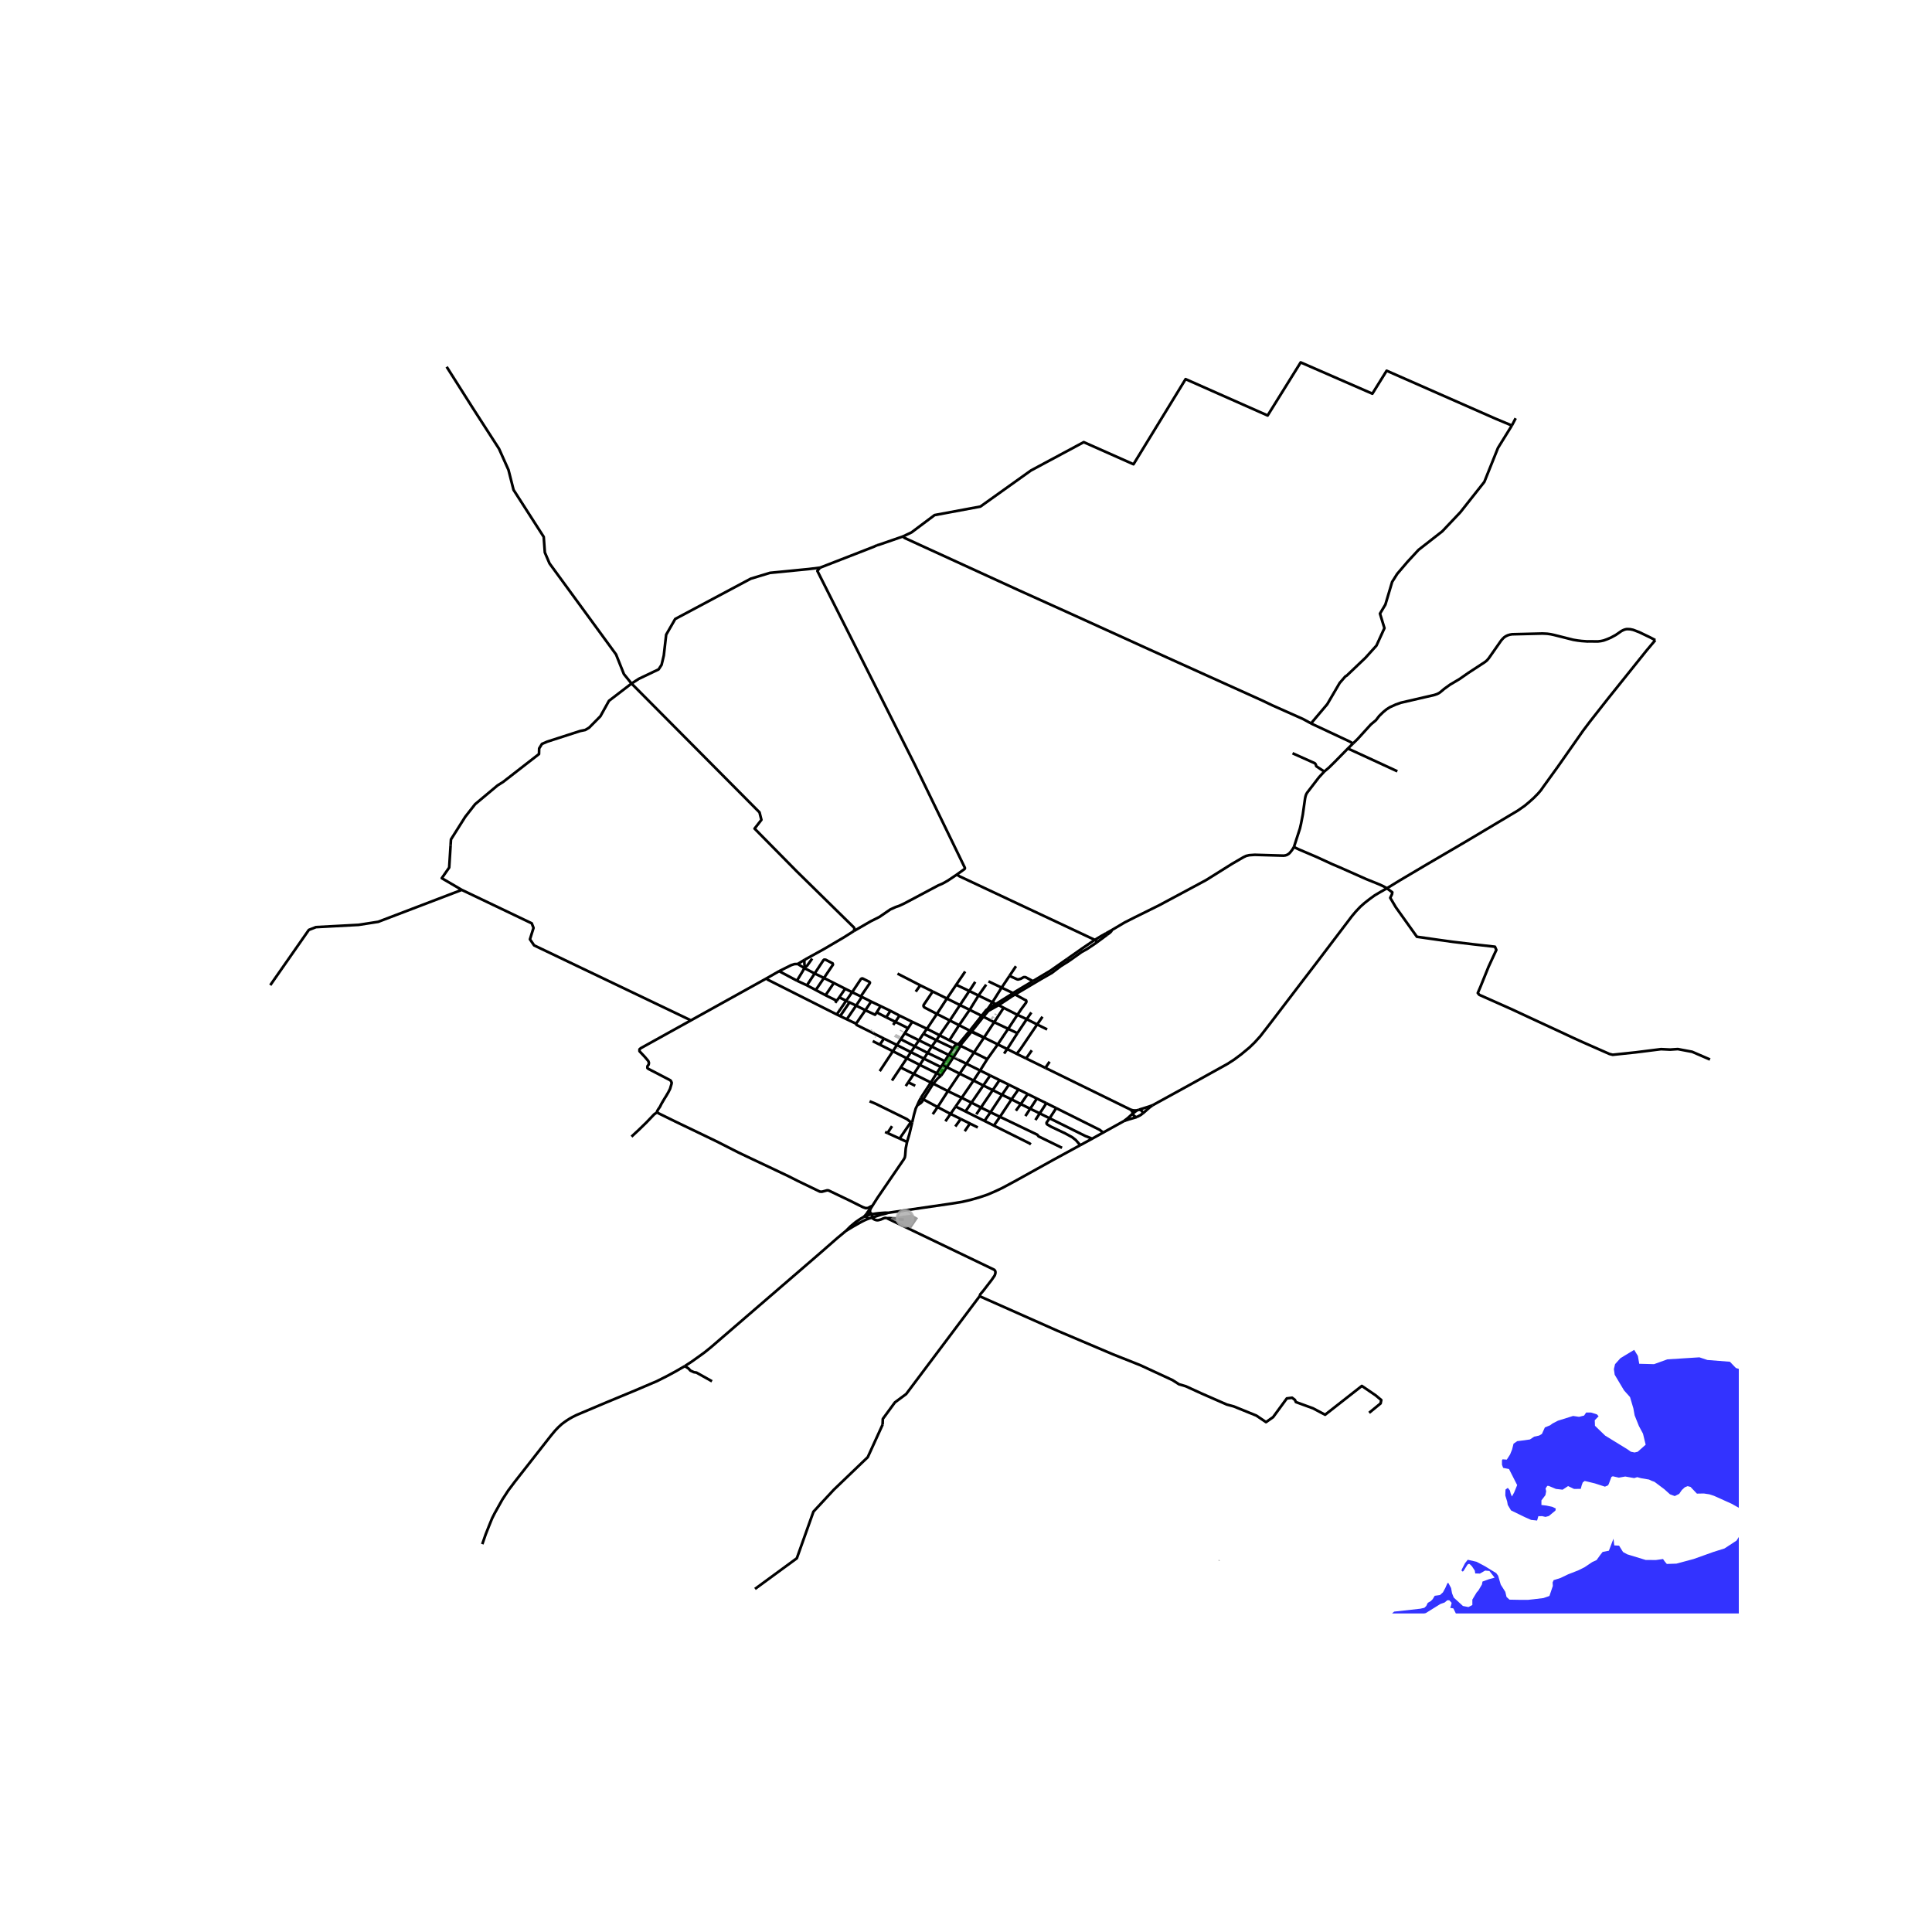 <svg xmlns="http://www.w3.org/2000/svg" xmlns:xlink="http://www.w3.org/1999/xlink" width="960" height="960" viewBox="0 0 720 720"><defs><style>*{stroke-linejoin:round;stroke-linecap:butt}</style></defs><g id="figure_1"><path id="patch_1" d="M0 720h720V0H0z" style="fill:#fff"/><g id="axes_1"><path id="patch_2" d="M90 601.287h558V125.913H90z" style="fill:#fff"/><g id="LineCollection_1"><path d="m322.737 453.17-.909.371M322.737 453.17l.067.268.141.217.194.203.241.108.497.11M324.924 452.499l-1.158.313-1.029.358M322.772 452.54l-.047.309.012.32M339.932 418.323l.74-3.129.594-2.09.55-1.138M341.817 411.966l1.36-.934.502-.534.398-.813M343.126 409.234l-.647 1.233-.662 1.499M344.077 409.685l-.951-.451M344.077 409.685l5.35 2.89M344.077 409.685l.819-1.29 2.892-4.566M297.298 359.246l2.543 1.573M297.298 359.246l2.538-1.562M290.356 361.927l4.505-2.243 1.17-.392 1.267-.046M257.49 380.258l28.123-15.617M172.095 331.637l26.071 12.462.663 1.7-1.326 4.248 1.547 2.266 58.44 27.945M244.938 414.467l-.05-.364.381-.652.692-1.008.524-1.06 1.05-1.793.715-1.14.858-1.468.608-1.222.513-1.732.095-.51-.239-.57-.262-.346-.381-.204-6.116-3.189-.584-.285-1.109-.591-.357-.285-.025-.388.067-.383.407-.513.108-.66-.215-.66-.386-.477-.923-1.082-1.717-1.834-.279-.312v-.678l.46-.42 18.716-10.383M167.925 314.983l-.526 8.327-2.762 3.965 7.458 4.362M100.73 367.136l14.362-20.582 2.651-1.038 15.908-.85 7.291-1.133 31.153-11.896M349.159 377.865l4.808 2.445M349.159 377.865l3.729-5.741M349.159 377.865l-3.71 5.542M347.598 369.503l-2.506 3.717-.87 1.29-.069.34.104.326.364.325 4.538 2.364M366.715 386.67l3.78-5.726M366.715 386.67l-3.728 5.565M366.715 386.67l5.128 2.545M366.715 386.67l-.26-.2-4.303-2.096M362.024 384.53l4.33 2.06.36.08M423.74 413.795l-.638.036-.628-.008-.475-.095-.642-.194M423.74 413.795l-.553.394-1.02.772M423.74 413.795l.773-.266M370.496 380.944l-4.012-2.036M370.496 380.944l5.22 2.469M370.496 380.944l3.534-5.365M352.888 372.124l4.865 2.436M352.888 372.124l-5.29-2.621M352.888 372.124l3.462-5.13M374.03 375.58l5.131 2.62M374.03 375.58l-1.865-.993M350.748 400.813l2.094-3.113M350.748 400.813l-1.683-.843M347.788 403.83l1.78-2.046 1.18-.971M367.925 394.707l-4.938-2.472M367.925 394.707l-2.662 4.239M367.925 394.707l3.918-5.492M357.88 389.681l-1.08-.495M357.88 389.681l5.107 2.554M357.88 389.681l.228-.4 3.916-4.751M355.29 394.02l2.365-3.682.225-.657M339.971 380.807l-4.736-2.323M339.971 380.807l5.477 2.6M339.971 380.807l-1.56 2.366M354.239 415.115l-4.812-2.54M354.239 415.115l3.802 1.89M354.239 415.115l-1.918 2.771M354.239 415.115l1.9-2.746M371.087 374.19l-2.979 1.821M371.087 374.19l1.078.397M371.087 374.19l-1.244-.667M371.087 374.19l5.672-3.545M368.325 376.731l3.84-2.144M368.325 376.731l-.217-.72M368.325 376.731l-1.841 2.177M332.41 402.687l3.25-4.865M335.66 397.822l2.285-3.421M335.66 397.822l4.874 2.416M339.472 392.115l1.446-2.165M339.472 392.115l-1.527 2.286M339.472 392.115l4.848 2.409M339.472 392.115l-5.205-2.656M342.48 387.69l1.641-2.437M342.48 387.69l-1.562 2.26M342.48 387.69l4.733 2.339M342.48 387.69l-5.315-2.626M356.35 366.994l4.884 2.32M356.35 366.994l3.34-4.938M382.632 379.822l3.884 1.966M382.632 379.822l-3.471-1.623M382.632 379.822l1.714-2.5M382.632 379.822l-3.475 5.213M353.262 406.631l4.383-6.521M353.262 406.631l-3.835 5.944M353.262 406.631l-5.474-2.802M353.262 406.631l5.134 2.478M379.161 378.2l-3.445 5.213M378.298 370.607l3.53 1.949.553.246.144.452-.17.448-1.66 2.233-1.534 2.264M375.716 383.413l3.441 1.622M375.716 383.413l-3.873 5.802M365.562 412.748l-3.518-1.813M365.562 412.748l3.564 1.758M365.562 412.748l-1.709 2.517M365.562 412.748l4.401-6.484M332.755 391.754l1.512-2.295M332.755 391.754l-4.906 7.442M332.755 391.754l-4.873-2.44M332.755 391.754l5.19 2.647M335.698 387.288l1.467-2.224M335.698 387.288l-1.43 2.171M335.698 387.288l5.22 2.662M338.411 383.173l-1.246 1.891M338.411 383.173l-4.724-2.356M350.612 397.64l-6.292-3.116M350.612 397.64l-1.547 2.33M350.612 397.64l.603-.823M411.106 422.077l-4.088 2.274M411.106 422.077l7.808-4.327M393.622 412.963l16.23 8.11 1.254 1.004M372.503 402.523l-2.54 3.741M372.503 402.523l3.482 1.72M372.503 402.523l-3.492-1.726M407.018 424.351l-4.458 2.43M391.162 416.748l13.312 6.607 2.544.996M351.215 396.817l1.627.883M351.215 396.817l.855-1.364M326.73 377.296l3.533 1.815M326.73 377.296l1.446-2.347M322.498 376.483l3.612 1.683.62-.87M290.356 361.927l6.637 3.54M290.356 361.927l-4.743 2.714M312.771 371.676l2.205-3.204M312.771 371.676l-.95 1.269M312.771 371.676l2.573 1.28M377.5 370.082l7.434-4.445M377.5 370.082l-.741.563M377.5 370.082l-4.223-2.017M414.338 346.62l-2.159 1.206M412.606 348.348l1.016-.75.526-.533.19-.446M482.21 315.669l-.616.997-.71.926-.535.552-.654.412-.654.227-.7.09-10.732-.31-2.053.14-1.138.268-1.05.5-4.144 2.409-9.74 6.101-7.359 3.958-10.125 5.42-9.232 4.569-3.68 1.868-4.75 2.823M482.21 315.669l1.83.874 6.713 2.865 5.838 2.69 2.58 1.089 10.059 4.464 4.624 1.868 1.684.764 1.323.756M637.27 394.845l-6.663-2.874-5.33-1.003-2.854.19-3.395-.163-9.517 1.193-8.502.895-1.206-.298-9.898-4.365-3.648-1.654-4.156-1.952-11.992-5.558-6.63-3.09-12.183-5.423-.571-.677 1.015-2.36 3.014-7.455 2.887-6.236-.507-1.193-7.963-.895-7.677-.922-5.33-.732-8.122-1.165-7.868-11.008-2.062-3.498.635-1.328.127-.733-2.013-1.502" clip-path="url(#p7b07526edb)" style="fill:none;stroke:#000"/><path d="m429.47 411.927 13.45-7.384 14.6-8.105 2.444-1.582 2.557-1.906 3.152-2.618 1.918-1.86 2.101-2.325 3.793-4.9 12.178-15.963 4.556-5.943 13.627-17.957 1.522-1.793 1.586-1.673 1.584-1.399 1.862-1.458 1.915-1.395 2.026-1.193 2.52-1.434M609.66 247.37l-10.568 13.186-6.567 8.362-2.512 3.33-9.342 13.323-5.395 7.47-.94 1.33-.116.163-.988 1.154-1.6 1.636-1.639 1.47-1.732 1.46-2.57 1.8-19.479 11.61-14.64 8.569-9.87 5.847-4.84 2.959M504.24 277.069l1.71-1.668 4.947-5.436 1.864-1.551 1.26-1.629 1.475-1.429 1.217-1 1.26-.802 2.217-1.008 1.845-.655 12.529-2.899 1.053-.365.783-.413.624-.484 1.18-1 2.167-1.568 3.548-2.103 3.217-2.248 6.267-4.1.775-.643.666-.793 4.627-6.62.637-.711.527-.494.57-.362.655-.323.809-.242.858-.146 11.336-.28 1.72.084 1.31.18 1.24.265 7.205 1.811 1.637.27 1.465.175 2.063.146 1.68-.004 2.33.015 1.146-.139 1.02-.225 1.258-.466 1.35-.569 1.876-1.019 2.133-1.475.727-.361.572-.204.536-.12.482-.019.948.056 1.082.231 2.243.857 4.1 1.967 1.9 1.002M609.66 247.37l3.967-4.948 3.259-3.867M379.157 385.035l-3.794 5.918M342.772 396.86l-4.827-2.46M342.772 396.86l6.293 3.11M342.772 396.86l1.548-2.336M342.772 396.86l-2.238 3.378M356.565 325.944l.975.609 50.449 23.706M408.686 351.242l-.034-.243-.147-.325-.172-.251-.344-.164M412.18 347.826l-1.616.902-2.575 1.531" clip-path="url(#p7b07526edb)" style="fill:none;stroke:#000"/><path d="m397.812 357.294 5.402-3.786 4.775-3.249M318.188 346.984l6.277-3.632 3.222-1.612 4.152-2.837 1.96-.88 1.347-.46 1.951-.92 12.63-6.71 1.306-.544.684-.348 1.507-.859 3.341-2.238M305.6 211.553l-.994 1.216 24.414 48.497 11.931 23.75 18.596 38.315.044.18-.013.173-.118.173-2.895 2.087M235.35 254.734l2.75-1.77 5.358-2.56 1.988-.943 1.105-1.7.829-3.485.883-7.743 3.37-5.865 28.17-15.015 7.125-2.163 14.472-1.417 4.2-.52" clip-path="url(#p7b07526edb)" style="fill:none;stroke:#000"/><path d="m326.83 203.203-1.248.581-19.982 7.77M336.474 199.929l-8.892 3.08-.752.194M361.417 384.099l-3.987-2.038M361.417 384.099l-3.994 4.792-.624.295M361.417 384.099l.04.143.567.288M361.417 384.099l4.408-5.538M362.152 384.374l-.582-.281-.153.006M352.07 395.453l-3.37-1.624-2.995-1.445M352.07 395.453l1.476-2.296M493.51 287.54l-1.992 2.164-4.405 5.731-.353.635-.23.692-.166.79-.847 5.995-.677 3.525-.39 1.678-2.24 6.919M502.306 278.956l1.934-1.887M493.51 287.54l1.793-1.522 2.143-2.112 4.86-4.95M520.754 287.442l-16.65-7.676-1.798-.81M488.87 269.742l13.852 6.487 1.518.84M563.422 158.58l-5.17 8.349-5.082 12.656-8.93 11.298-6.746 7.123-8.853 6.92-4.087 4.418-3.867 4.53-1.878 2.982-2.521 8.46-2.008 3.36 1.657 5.414-2.983 6.517-4.087 4.53-6.96 6.628-.552.331-2.1 2.431-4.62 7.899-5.655 6.691-.11.625M336.474 199.929l.674.564 42.573 19.509 19.17 8.653 29.169 13.267 10.705 4.85 31.66 14.303 3.781 1.809 11.41 5.086 3.254 1.772M422.168 414.961l.14.366.165.335.28.243.27.226.563.188M422.168 414.961l-.528.479-1.24 1.131-1.486 1.179M421.357 413.534l.363.401.18.23.118.26.075.322.075.214M423.586 416.319l1.388-.726.845-.591" clip-path="url(#p7b07526edb)" style="fill:none;stroke:#000"/><path d="m418.914 417.75 1.903-.638 1.717-.487 1.052-.307M425.819 415.002l.003-.36-.096-.287-.184-.274-.246-.242-.337-.196-.446-.114M425.819 415.002l2.622-2.304 1.028-.771" clip-path="url(#p7b07526edb)" style="fill:none;stroke:#000"/><path d="m429.47 411.927-1.327.472-3.63 1.13M421.357 413.534l-31.774-15.563M347.213 390.029l6.333 3.128M347.213 390.029l-1.508 2.355M347.213 390.029l1.737-2.378M345.705 392.384l-4.787-2.434M345.705 392.384l-1.385 2.14M337.544 404.751l.933-1.407M355.175 390.608l-1.629 2.55M355.175 390.608l-6.225-2.957M356.8 389.186l-.826.338-.799 1.084M344.121 385.253l1.327-1.846M344.121 385.253l4.829 2.398M364.66 371.005l5.183 2.518M364.66 371.005l-3.426-1.691M364.66 371.005l2.865-4.07M364.66 371.005l-3.292 5.328M353.799 387.693l-3.632-1.87M353.799 387.693l3 1.493M353.799 387.693l3.631-5.632M311.83 378.059l-25.68-12.946-.537-.472M311.83 378.059l1.268.61M311.83 378.059l3.514-5.102M315.577 379.863l3.456 1.642M315.577 379.863l-2.479-1.194M315.577 379.863l3.474-5.102M319.033 381.505l3.465-5.022M329.414 387.042l-10.167-5.064-.154-.231-.06-.242M333.687 380.817l-3.424-1.706M333.687 380.817l-.831 1.126M333.687 380.817l1.548-2.333M335.235 378.484l-3.389-1.775M331.846 376.71l-3.67-1.761M331.846 376.71l-1.583 2.4M328.176 374.949l-3.52-1.692M324.655 373.257l-3.468-1.735M324.655 373.257l-2.157 3.226M321.187 371.522l-.395-.192M321.187 371.522l-2.136 3.239M317.573 369.765l-2.597-1.293M317.573 369.765l3.219 1.565M320.792 371.33l3.273-4.795.117-.22v-.2l-.234-.22-2.457-1.24h-.352l-.297.206-3.269 4.904M317.573 369.765l-2.229 3.192M314.976 368.472l-4.217-2.144M310.759 366.328l-3.695-1.862M310.759 366.328l-3.107 4.563M307.652 370.891l4.168 2.054M307.652 370.891l-3.634-1.942M304.018 368.949l-3.3-1.753M304.018 368.949l3.046-4.483M300.717 367.196l-3.724-1.728M300.717 367.196l2.883-4.402M299.841 360.82l-.241.286-.72 1.266-1.887 3.096M299.841 360.82l3.759 1.974M299.946 360.357l.025.131-.13.331M386.408 409.408l-2.485 3.79M386.408 409.408l3.549 1.724M386.408 409.408l-3.419-1.699M382.128 415.932l1.795-2.734M315.244 458.728l2.634-1.606 2.948-1.664 1.054-.543.968-.446 1.03-.393M255.21 509.11l2.63-1.714 2.58-1.84 2.207-1.6 2.322-1.879 34.909-30.099 6.64-5.74 5.49-4.807 3.256-2.703M321.828 453.541l-1.24.727-1.672 1.133-1.938 1.602-1.734 1.725M330.618 454.035l-.425-.132-.37-.015-.404.1-1.147.478-.886.245-.462.036-.459-.056-.568-.205-1.066-.67M324.831 453.815l.161-.427.032-.448-.1-.441M324.831 453.815l3.447-1.11 1.665-.404 1.111-.337M324.831 453.815l-.954.26M331.054 451.964l-1.163-.029-2.334.18-1.281.155-1.352.229M402.56 426.78l-9.897 5.395-14.681 8.156-4.622 2.469-2.407 1.13-2.894 1.253-2.961 1.006-3.446.989-3.064.714-3.759.615-23.775 3.457M324.924 452.499l-.213-.29-.388-.159M322.772 452.54l-.42.533-.524.468M324.323 452.05l-.112-.51.022-.415.089-.51M324.323 452.05l-.418-.089-.39.055-.491.2M323.024 452.216l-.252.323" clip-path="url(#p7b07526edb)" style="fill:none;stroke:#000"/><path d="m324.322 450.615-.403.376-.6.759-.295.466M387.485 414.925l-1.615 2.48M387.485 414.925l2.472-3.793M387.485 414.925l3.677 1.823M387.485 414.925l-3.562-1.727M389.957 411.132l3.665 1.83M379.545 406.001l-3.56-1.758M379.545 406.001l-2.575 3.696M379.545 406.001l3.444 1.708M376.97 409.697l-4.31 6.504M376.97 409.697l3.44 1.755M376.97 409.697 373.423 408M373.423 407.999l-3.46-1.735M373.423 407.999l-4.297 6.507M373.423 407.999l2.562-3.756M371.843 389.215l3.52 1.738M361.368 376.333l-3.615-1.773M361.368 376.333l4.457 2.228M361.368 376.333l-3.938 5.728M365.825 378.56l.659.348M368.108 376.011l-.581.395-1.702 2.155M366.484 378.908l-4.332 5.466M361.234 369.314l-3.481 5.246M361.234 369.314l2.21-3.405M357.753 374.56l-3.786 5.75M353.967 380.31l3.463 1.751M353.967 380.31l-3.8 5.513M350.167 385.823l-4.719-2.416M350.167 385.823l-1.217 1.828M322.498 376.483l-3.447-1.722M303.6 362.794l3.464 1.672M307.064 364.466l3.357-4.961-.123-.482-2.597-1.358-.571-.04-.278.238-3.252 4.931M315.344 372.957l1.246.606M319.05 374.76l-2.46-1.197M349.065 399.97l-2.156 3.453M340.534 400.238l6.375 3.185M340.534 400.238l-2.057 3.106M346.91 403.423l.878.406M346.91 403.423l-3.197 4.88-.587.93M357.645 400.11l2.495-3.695M357.645 400.11l5.169 2.569M357.645 400.11l-4.803-2.41M352.842 397.7l.992-1.46 1.456-2.22M358.396 409.11l3.648 1.825M358.396 409.11l-2.256 3.259M358.396 409.11l4.418-6.431M362.814 402.679l3.637 1.843M362.814 402.679l2.449-3.733M369.963 406.264l-3.512-1.742M353.546 393.157l1.744.862M355.29 394.02l4.85 2.395M360.14 396.415l2.847-4.18M360.14 396.415l5.123 2.53M365.263 398.946l3.748 1.851M334.267 389.46l-4.853-2.418M318.188 346.984l-3.718 2.35-7.266 4.273-7.368 4.077M299.946 360.357l-.132-.689-.06-1.168.082-.816" clip-path="url(#p7b07526edb)" style="fill:none;stroke:#000"/><path d="m235.35 254.734 47.703 48.015.698 2.784-2.545 3.264 15.766 15.987 21.28 20.876.166.43-.061.355-.17.54M166.455 136.697l9.742 15.38 9.776 15.166 3.52 7.87 1.891 7.447 11.243 17.521.418 5.812 1.744 4.079 24.792 33.917 2.93 7.333 2.838 3.512" clip-path="url(#p7b07526edb)" style="fill:none;stroke:#000"/><path d="m167.925 314.983.136-2.154 5.303-8.403 3.7-4.73 8.342-6.978 2.099-1.322 13.366-10.387.056-2.087 1.049-1.69 1.988-.85 12.318-3.975 1.823-.369 1.436-.85 4.198-4.248 3.203-5.76 8.407-6.446M365.071 483.062l.263-.737 1.137-1.335 1.45-1.89 1.688-2.18 1.075-1.58.212-.599.076-.46-.026-.416-.15-.363-.3-.31-39.878-19.157M336.823 454.512l-2.265-.13-1.09-.319-2.206-.11-.644.082M328.918 530.932l.079-2.145 4.504-6.153 4.198-3.115 27.372-36.457M510.24 526.517l4.27-3.505.25-1.252-2.093-1.752-5.149-3.505-13.688 10.729-4.52-2.396-6.364-2.325-.376-.822-1.047-.787-1.967.25-5.107 6.974-2.638 1.86-3.6-2.432-8.456-3.433-2.553-.68-9.377-4.113-5.944-2.718-2.47-.715-2.47-1.574-11.888-5.507-10.34-4.113-20.804-8.834-28.838-12.805M324.322 450.615l.818-1.284M179.733 575.457l1.257-3.62 1.374-3.47 1.05-2.572.926-1.83 2.857-5.101 2.203-3.39 2.322-3.097 13.55-17.294 1.62-1.946 1.17-1.228 1.317-1.207.715-.538.948-.68 1.078-.692 1.23-.705 1.508-.751 11.049-4.673 10.687-4.438 8.194-3.493 3.779-1.904 3.271-1.77 3.371-1.948M265.345 514.769l-5.777-3.236-.993-.168-1.278-.59-.695-.759-1.393-.906M383.923 413.198l-3.513-1.746M564.85 155.868l-1.428 2.712M364.391 420.163l-2.94-1.461M281.365 592.145l15.59-11.426 6.186-17.364 7.623-8.21 12.62-12.1 5.534-12.113M563.422 158.58l-6.15-2.576-40.51-17.844-5.321 8.555-26.715-11.66-12.317 19.788-30.573-13.55-19.415 31.72-18.54-8.24-19.683 10.565-18.836 13.447-17.067 3.175-8.617 6.458-3.204 1.51M481.692 280.71l8.314 3.735.257.317.128.255.07.365.172.232 2.876 1.926M376.759 370.645l.36.66M408.686 351.242l3.92-2.894M398.494 358.057l4.57-3.256 1.996-1.1 2.964-1.988.662-.471M398.494 358.057l-.682-.763M378.298 370.607l9.87-5.85 3.871-2.21 1.298-.994 1.96-1.487 3.197-2.01M376.214 363.673l.358-.535 2.045-3.06M334.479 362.84l8.477 4.362M368.371 365.721l4.906 2.344M347.598 369.503l-4.642-2.301M377.12 371.306l1.178-.699M377.12 371.306l-4.955 3.281M311.82 372.945l-.564.763M369.843 373.523l-1.735 2.488M369.843 373.523l3.434-5.458M388.503 378.913l-1.987 2.875M386.516 381.788l3.724 1.859M378.9 392.739l1.414-1.809 6.202-9.142M375.363 390.953l-1.164 1.68M375.363 390.953l3.537 1.786M378.9 392.739l3.506 1.717M369.011 400.797l-2.56 3.725M366.451 404.522l-4.407 6.413M382.99 407.71l-2.58 3.742M362.044 410.935l-2.24 3.26M380.41 411.452l-1.815 2.474M356.14 412.369l3.663 1.826M349.427 412.575l-1.818 2.661M359.803 414.195l7.092 3.536M369.126 414.506l3.535 1.695M369.126 414.506l-2.23 3.225M372.66 416.2l-2.268 3.274M395.794 427.77l-8.737-4.27-.485-.623-13.911-6.676M358.04 417.005l3.412 1.697M358.04 417.005l-2.016 2.813M366.895 417.73l3.497 1.744M361.452 418.702l-1.925 2.874M338.033 425.57l-2.765-1.261M339.932 418.323l-.969 4.097-.93 3.15M325.14 449.33l1.903-2.983 9.83-14.371.327-.645.138-.77.205-2.604.49-2.386M370.392 419.474l13.227 6.595.563.4M329.841 421.832l.916.418M362.024 384.53l.128-.156M325.14 449.33l-.666.311-.944.533-.927.068-1.088-.396-5.134-2.556-7.613-3.648-.513-.042-1.119.301-.832.219-.752-.041-8.13-3.924-3.733-1.886-6.955-3.3-6.595-3.113-4.927-2.346-7.967-4.057-8.46-4.078-5.264-2.522-2.001-.965-4.53-2.226-1.565-.767-.487-.428" clip-path="url(#p7b07526edb)" style="fill:none;stroke:#000"/><path d="m235.339 423.595 2.735-2.542 2.8-2.72 2.91-3.048 1.154-.818M391.162 416.748l-1.146 1.638.017.366.188.249 1.387.842 5.357 2.54 2.617 1.43 1.298 1.02.732.823.948 1.125M393.622 412.963l-2.46 3.785M335.268 424.309l-4.511-2.06M335.268 424.309l4.18-6.111M339.449 418.198l.483.125M324.065 410.418l2.093.84 11.826 5.813 1.465 1.127M330.757 422.25l1.68-2.568M338.477 403.344l2.604 1.297M325.238 387.989l2.644 1.325M327.882 389.314l1.532-2.272M313.098 378.67l3.492-5.107M302.675 357.241l-1.926 2.7-.803.416M342.956 367.202l-1.693 2.363M397.812 357.294l-6.265 4.39-6.613 3.953M376.214 363.673l2.782 1.262.398.1.991-.266 1.106-.617.53-.02.336.123 2.577 1.382M382.406 394.456l7.177 3.515M382.406 394.456l2.122-3.03M389.583 397.971l1.574-2.3M412.606 348.348l-.427-.522M373.277 368.065l2.937-4.392" clip-path="url(#p7b07526edb)" style="fill:none;stroke:#000"/></g><path id="PatchCollection_1" d="m563.779 753.528-5.812-2.083-3.372-1.379-8.458-2.047-9.37 1.979-24.418 9.98-2.11-.525-.192-3.573-2.746-2.321-3.974-1.828-5.978-.243-2.041.96.003 1.204 1.59 5.124-.358 1.394-1.768-4.845-3.042-3.362-2.308-.539-3.714.553-5.596 2.17-1.095 2.193-2.785 1.028-4.059.852-2.547-.706-4.679 1.54-6.2 1.97-7.175-5.612-12.306 3.105-3.85 4.048-1.897.107-3.8 4.071-1.315 1.849-6.284 6.375.157 3.57 2.214 1.33-2.02 7.845-13.525 4.946 3.229 4.233-4.812-1.89-12.166 9.99-.773 2.676-13.128 5.252-.772 3.964-4.633-.67-6.178 2.008v2.625h-4.634l-.772 5.304-3.861 1.339-1.544 7.928-13.901 3.964v-2.625l-9.267-.67-5.406 9.884 3.861 21.211 3.089.67 9.267-3.295 1.494-6.64h3.14l6.178-11.894 6.177-2.008 6.127 3.347 1.545-3.964h1.544l9.923 8.162-.487 3.56-7.89 9.437-9.268 1.34v-2.679l-6.178.67-9.216 5.972-3.14 18.533-6.178 1.957-10.526 7.247-11.046 7.167-7.774 1.443-17.373 10.983-11.971 8.22-6.51 9.242-7.576 12.029-2.872 4.479-1.878 4.102-3.56 1.862-4.836 4.974.442 4.384 1.546 1.651 7.126-.236 2.044 2.782-12.55 7.656-1.546 10.554-.772.67-3.862 4.684 3.09 7.93-8.495 7.258-7.172 2.347-1.932-5.633-2.978-2.563-4.694-4.418-16.111-8.733-12.345-4.096-4.281-1.99-6.263-2.445-5.192-.93-6.998 1.698-1.717 2.579-.69 2.192-.304 5.892-3.407 6.163-4.575 6.212-3.507 1.698-2.292.66-2.679 3.747-2.845 1.532-2.624.944-3.926 1.013-2.039 2.192-1.05 3.559 1.382.966 2.678.614 2.873.353 2.181-.495 1.326-1.014 1.197-1.542 2.835-.933 6.49 1.061 2.32-.353 3.01-.283 2.486 1.202 2.845 1.25 7.54.894 2.263 1.551 2.255-.462 2.027-.263 1.547-.542 2.568-.92 2.679-.448 1.602-.188 2.126-.165 3.425 1.013 1.683 1.814.858 1.887.524.542 2.79 1.25-.414 1.296-1.133.754-1.353 1.131-1.077 1.91-1.823 1.272-1.104-1.202-2.845-4.313-2.9-1.626-3.784-.378-4.017.367-2.564-.99-1.988-.852-2.89-.43-6.178-.618-2.093-.88-3.137 2.814-.414 2.098-.166 2.38.221 1.839.414 2.687 4.723 2.569 3.341.849 1.63.683 5.496 1.909 4.087 1.461 2.375-.259.415.26.166.565-1.934.778-1.933 2.852-1.408-1.014-1.16-2.263-1.16-1.013-2.182-.73-2.072-.731-4.032-1.532-4.004-.118-3.26 2.333-.64 1.403-.85 4.372-.829 1.768-2.183 2.457-4.666 1.737-2.832 2.897-3.339 4.714-2.86 2.088-2.417 2.133-1.367 1.826-.055 1.768.331 1.025 1.146 1.309.567 1.06.441 1.638.138 1.226-.069 1.32-.414 1.295-2.03 1.933-1.49 2.758-.277 2.168.442 1.437 1.546 1.815 1.63 1.98.165 1.861-.524 2.192-1.63 2.286-1.353 2.263-1.96 2.78-2.956 2.64-3.95 2.898-3.092 2.428-2.03 1.767-2.1 2.262-.91 1.638-.07 1.744.207 1.508-.248 1.461-.124 1.049.179.943.566 1.249.6 1.614.187 1.797-.241.871-3.225 3.871-2.402 2.451-3.26 2.168-2.126.306-1.188.377-.635.73-.525 1.556-.496 2.026-1.144 2.591-4.436 2.476-2.927 1.225-3.452 1.108-5.232 4.119-8.522 6.673-1.96 2.003-2.596 3.205-2.238 2.026-1.767.66-2.762.919-.773-1.39.442-2.05-6.27-4.855-4.97-.518-4.116.565-2.706 2.757-.94 2.098-1.187 1.154-3.12 2.852-.995 1.201-1.298-.354-.47-4.17-5.081-4.218-3.066-1.108-2.485.801-2.762 1.58-.829 2.002.498 2.098 1.132 4.335 1.638 2.786 5.294 2.186.775.963-9.445 6.286-5.277.81-5.082 2.096-3.858 2.45-2.162.778-5.358 2.71-4.971 1.225-3.398-1.885-1.27-1.413-.386-1.367.358-1.579 1.354-1.107 1.187-1.296.442-.754 1.436-6.598-.58-.541-2.32-1.179-2.264-.14-1.409.612-.607.73-1.409 2.356-.8 1.037-4.42 2.71-1.297.33-1.63.235-3.977-.047-.911-.565-.94-.778-1.049-1.13-1.077-1.061-.8-.849-.691-.966-.47-1.46.083-1.933-.193-3.086-.028-3.511.053-5.69.003-1.897-.663-.755-.332-2.31.194-2.544.248-3.534-.083-3.087.193-2.168-.441-1.556.027-1.649 1.05-1.131 1.491-.801 1.105-.613 1.104-.33.415.542-.166.943 1.27.235.995.872.718.047-.553-1.46-.275-1.485-.498-1.838-.331-1.414.552-2.38-1.988.353-.498-1.484 1.63-1.32 2.872-1.272 5.579-2.027 3.811-.943 3.756-.377.055 4.525 6.629-1.932 9.334-3.441 3.48-1.155 4.254-.73 3.314-.212 2.623-.448 7.982-1.861 1.325.518-.22 1.366-.912 1.791-1.326 1.697-1.353.872-3.673 1.909-1.188 1.155.442 2.85-.911.543-1.685-.518-2.264-.92-.967-.023h-.497l3.196 2.633 2.024.69-1.188.282-4.805-.754.331.472 1.298.612 4.64 1.343 5.082-.094 3.23-.8 3.289-1.7 5.743-3.179 7.18-4.265 2.573-3.78 1.294-.721 5.052-5.802 1.107-1.904-.221-2.993.883-1.768 1.648-3.19 1.307-5.152-.095-5.124.703-2.488-.013-4.266.62-1.072.608-1.107-.151-.59-.415-.117-1.022.153-.925-1.273.18-.613.607.154.484.447 2.181-.954 2.162-.185 4.135-1.746 5.344-5.311 7.067-5.52 4.558-4.643 4.87-6.104 5.438-6.198 3.64-4.403 2.372-2.569 2.732-3.738 2.426-3.724 1.847-3.82.718-2.075 1.209-3.565.034-2.304.829-1.06 3.494-3.781 4.266-5.223 2.293-3.583 1.546-2.074 2.569-2.451 2.154-2.593 1.325-4.668 1.547-2.592 1.74-1.839 1.602-.448 4.198-.188 2.826-.884 2.507-3.752-.473-2.718.277-1.415 1.077-.4 2.041-2.015 2.732-5.629 1.192-4.213 3.176-4.95 1.409-1.368 2.044-2.192 2.706-2.452 1.905-4.03 2.182-2.193.111-1.721.359-1.202.746-1.155.359-1.91.248-2.828-.36-1.745-.855-.754-1.243-.566-1.104-1.084.552-.708 1.436-.471 1.462-1.37 1.822-2.813.306-1.451 1.105-.66 2.016-.307 2.722-.557 1.586.039-.014-2.315-1.495-3.324-.286-2.07.166-1.014 1.436-1.084 2.016-1.038 3.287-2.098 4.004-1.862.47-3.23 2.79-2.758 1.435-.755 1.298-1.132 1.492-.353 6.932-1.344 3.949-1.957 5.303-3.088 2.458-1.155 3.507-1.297 2.1-1.179 1.297-1.273 1.519-.73 3.507-1.25-1.795 2.475-1.519 1.485-.884 1.273-1.27.52-1.602.73-1.38.471-2.956.873-1.822.495-1.658 1.58-2.54 2.334-2.983 2.027-1.906 2.853-1.823 2.098-2.07 2.734-1.547 2.24-.277 1.65-.717 1.698-.166 1.886 1.077 1.367 1.463-1.32.995-.731 1.546.424.718.637.719.966-.608 1.722.884 2.027-1.74.283-.083.872-.635.4-2.375-.282-5.58.306-3.7-.047-4.53-1.296.857 1.202 1.104.896 2.486.542 4.64.471 8.423.33 1.16-.306 2.237-1.085 2.182.401 2.79.095 3.093-2.146-.719-2.876-1.794-1.744-2.293-1.486-.856-1.91.194-1.673.634-1.98.608-4.644 2.072-2.217 2.292-1.414 1.74-4.197 1.215-1.438 1.105.024 2.596.825 3.203-.707 4.034-1.464 2.236-1.86 3.341-1.816 3.204-4.644 1.215-2.216.442-2.429 1.918-.936 5.014-1.492 3.314-3.442 2.484-2.994 1.824-3.254 1.934-1.556 2.126-.448 1.63-.33 2.762-1.32 2.43-1.98 2.044-4.34 2.154-3.277-.11-1.532.828-1.06 2.071-1.675 2.154-.99 4.46-2.022 1.009-1.915 3.286-2.665 4.585-5.305.22-3.16-1.132-2.192-2.154-1.51-1.767-1.32-1.27-1.226-.305-.778.994-.566 2.68.141 3.369 1.038 3.066 1.132 3.176-1.462 8.956-3.998 10.811-15.908 3.763-1.834 3.673-1.132 1.685-1.109 4.64-3.678 2.32-2.075 2.209-1.179 2.347-2.665.497-1.485-.441-2.877-.94-.637-1.325-.778-1.712-.094-2.956 3.631-4.004 2.005-2.9 1.933-1.27 1.486-2.348 1.462-1.022 1.556-4.308 2.995 2.044-2.57 1.518-1.486 1.74-1.745.636-.849 1.574-1.556 2.596-1.981 1.85-2.193 3.37-3.089.939-3.23.939.07 1.16-.024 2.347-.59 2.624-1.013 2.624-.896 1.242-1.085.995-1.58 2.43-.094 2.1-1.722.69-2.358.469-1.815.525-1.32 2.513-.614 2.21-.142 2.126-.637 1.574-1.343.248-.425 1.492-2.453.442-2.145.746-2.358 1.325-2.642.028-1.674.442-2.146 1.752-2.715 4.326-3.964 3.256-5.16 2.403-3.065 1.795-2.641 2.237-2.477 2.1-1.51 1.021-1.226 1.077-3.844-.387-1.745-.883-2.807-.083-1.226 1.476-3.193.379-2.373-.446-3.183.939-1.015 1.49-4.433-.027-1.746.36-1.769 1.131-1.155.535-1.131 2.67-5.025 1.716-3.731.382-2.401 2.016-2.406 1.188-1.368 2.126-3.962 2.9-1.014 1.933-2.1 1.354-1.863.29-2.648 1.036-1.432 1.215-1.51.055-.802.248-1.108 1.52-1.062 1.187-1.085-.249-1.627.47-1.227h1.408l.608-1.675.8-.872 2.459-1.793 2.099-2.854 1.38-.566 3.95-.33 1.077-1.77.055-.754-1.16-.967-.193-1.25 1.436-.755.635-.448.042-1.186 2.83-1.008 1.602-.849 2.348-1.061 2.9-.024 4.391-.354 2.596.897 2.762 1.556.47 1.25-1.575 1.345-1.335 3.552-2.614 1.685-1.85.235-1.796-.519-3.204-1.722-2.119-1.019-2.316 2.626.32 3.205 5.22 1.085 3.453 1.817.22.943.442 2.217.94 2.665 2.65.967 1.244-1.98.165-1.84.11-.52 1.381-1.179 3.674-1.462 2.21-1.015.358-2.288-.11-2.122.883-1.651 2.403-1.604 1.16-1.062 1.906-.542 1.49-1.321 3.868-2.005.773-1.25.994-1.297 1.933-.991 2.154-1.321 4.846-2.636 4.572.49 2.154-.095 3.01-1.038.802-4.175.662-.637 1.492-.731.083-2.36 1.353-1.91.055-2.783-.276-1.345-.718-4.552 1.077-1.227.22-1.651 1.16-1.014 1.354-1.156 2.983-.425 2.513-1.65 1.657-.756.304-1.887-1.215-.778-1.381.165-1.519.566-2.099.306-2.748-1.115-2.527.313-1.298.071-.36-1.934-.414-1.061-.441-1.605.745-1.038 1.16-.849 2.238.496 1.518.306 2.541 1.345 1.602.082.815-.4.552-.567.128-.479-.035-.292-.094-.319-.869-1.811-.276-1.569.097-2.111 1.09-3.48 1.05-1.934 2.071-3.067.746-1.699.911-1.674.857-1.911.635-1.605 4.198 1.227.911.236 2.872-1.321 1.906-.425 1.547-.778 1.546-1.109 2.403-2.076 9.749-1.085 1.491-.33.719-.684.551-1.156 1.188-.708.663-.684.746-1.25 1.96-.283 1.106-.991.938-1.746.718-1.651.228-.121.163.047.99 1.854.36 1.97.635 1.581 3.424 3.138 2.044.4 1.463-.754v-2.029l1.603-2.666.634-.708 1.332-2.243.207-1.097 2.375-.869 2.146-.59-1.935-2.482-1.593-.16-1.944 1.12-1.748-.048-.17-1.072-1.045-1.57-.578-.602-.395-.306-.338.04-.249.119-.228.283-1.422 2.27-.38.106-.276-.271v-.318l.352-.726.918-1.775 1.018-1.278 3.295.753 3.066 1.623 4.255 2.6.711.973.967 3.303 1.712 2.713.442 1.887 1.105 1.015 3.618.07h3.342l2.154-.236 3.535-.424 2.237-.779 1.27-3.75-.082-1.298.386-.85 2.54-.802 2.846-1.368 3.756-1.463 2.375-1.18 2.872-1.934 1.602-.731 1.326-1.84.939-1.203 2.32-.449 1.723-4.494.293 2.513 1.795.094 1.463 2.36 1.575.872 6.876 2.1 3.812.023 2.651-.377.566.826.843 1.014 3.59-.118 6.407-1.722 7.401-2.642 4.115-1.298 4.475-2.925 2.458-3.917.358-4.152.222-2.926-4.888-2.736-6.546-2.95-1.74-.565-2.044-.307-2.596.047-2.375-2.5-1.077-.284-1.05.425-1.104 1.014-.994 1.44-1.657.825-1.768-.66-2.126-1.911-3.646-2.737-.995-.354-1.049-.496-3.038-.519-1.353-.377-1.132.354-3.342-.59-2.375.424-2.265-.518-.497.235-.994 2.643-.304.519-1.132.472-3.729-1.204-2.351-.574-1.46-.346-.718.543-.387 1.038-.359 1.368-2.513.024-2.21-1.062-2.043 1.345-2.486-.283-2.706-1.132h-.525l-.635.944.22 1.085-.276 1.415-1.49 1.959v1.722l1.85.212 2.126.448 1.381.638-.138.778-2.458 2.029-1.243.33-1.243-.283H573.3l-.47 1.628-2.237-.236-2.292-1.014-5.192-2.525-1.215-2.052-.221-1.274-.69-2.218.027-1.321.055-.92.857-.614.773.967.276 1.11.47 1.132.83-1.471 1.13-2.776-3.038-5.969-2.182-.448-.441-1.157V544.2l.22-.355 1.575.118 1.243-1.958.745-1.864.525-2.123 1.381-.944 2.679-.33 2.07-.307 1.548-1.038 1.85-.401 1.05-.614 1.104-2.43 1.934-.779.91-.684 2.017-1.038 5.661-1.77 2.21.33 1.878-.47.774-1.133h1.822l2.174.675.643.717-1.436 1.486.083 2.053 3.799 3.672 8.27 5.08 1.298.921 1.38.283 1.16-.259 2.983-2.643-.994-4.105-1.546-2.902-1.575-3.94-.47-2.596-1.242-4.2-2.237-2.5-3.48-5.829-.303-2.1.441-1.84 1.989-2.218 2.043-1.25 3.094-1.865 1.38 2.265.498 2.926 5.523.142 4.956-1.79 11.946-.758 2.983.99 8.396.661 2.21 2.313 6.628 2.076 5.192-.283 5.744.236 5.027.33 5.08 1.18 11.56-2.78 10.867-6.328 2.955-3.823 1.298-1.462-.36-3.162-2.844-3.752-7.07-5.38-1.464-3.185.055-1.959-.027-2.076-3.563-4.814-2.955-2.195-.69-2.713 1.077-1.345.628-1.003.29-.402.29-.141.414-.035 3.1.595 4.53 1.104 1.905.519 1.16 1.51.138 2.784.829 1.983.925 1.911 1.022 1.864 1.146 1.451 1.201.555 2.237.755 2.196.366 2.996-.154 2.514-.39 2.334-.978 2.181-1.393.387-.636.18-.484-.07-.72.194-.472.483-.272 1.05-.011 1.408-.13 4.378-2.525 3.424-2.147 6.159-6.784 7.871-10.313 2.458-3.917.22-2.973-2.789-2.95-3.59-2.336-13.505-7.906-2.596-1.298-3.093-2.336-2.458-.448-1.602-.991-.249-1.393.304-1.699-1.187-2.407-1.381-2.643-1.795-2.29-2.928-.023-1.63.614-1.38-1.581-1.354-2.738.222-1.416.745-1.133-.414-4.036.497-2.1 2.752-1.445 4.788 1.587 1.546.873-.856 2.148-1.077 2.005-.36 1.77 1.63.897 2.817.165 3.26-1.392-.58-3.304-.58-2.43-.11-1.795.993-1.439 1.27-.236 2.403.189 7.236.802 7.54 1.039 1.16.235 3.617 2.125 5.303 2.383 7.954-.023 3.784-.237 3.093-.637 2.844-1.911 1.934-1.463 1.353-.166.773 2.1-.773 1.11-1.767.803-3.314 1.203-2.542 1.416.415 1.84 2.209 2.077 3.038 1.417 5.745 1.958 4.418-.967 2.68-.968 3.921-3.304-1.05-1.58-2.871-1.134-2.735-1.204-1.077-2.454.911-1.463 2.001-2.035 3.938.595.662 2.313 1.547 1.746 2.458-.636 3.563-3.187v-2.926l-4.916-7.482-1.906-1.793-3.95-1.086-1.49-5.924-2.21-5.05-5.413-4.509-2.265-2.69-.387-1.888 1.298-1.723 4.143-1.794 4.557-.52 2.817-.14 2.596.306 2.707.92 4.06 3.022 3.949 2.219 1.298.707 3.977 1.96 5.606 3.09 3.95.756 1.519.968.496 1.676-2.982 1.132-2.375 1.086-1.96.142-4.365.496.47.472 4.833.307 4.419-1.63 2.568-1.038 4.916-2.667 1.216-2.95.607-.92 1.436-1.345 1.022-2.007.138-1.628-1.38.189-1.465 1.25-3.396 2.81-2.983 1.793-3.314-1.912-3.425-3.092-2.624-.92-4.53-1.676-7.456-3.682-3.48-2.478-1.684-.59-4.032-.33-2.265.542-2.514-1.18-1.104-1.628.276-1.912 1.685-1.251 1.144-.648 2.896-4.413 4.826-8.766 4.577 3.009 6.22 2.675 3.204.165 1.298.897 1.188 1.558 3.866 1.557 5.358 2.786 1.326 2.171 1.16.661 3.314.189 1.988-1.228 1.022-1.84 1.933-.071 2.569 1.723 3.038-.52 7.567-.779 2.044-1.297 3.81-1.125.94-2.085-2.955-.071-1.38-.142-2.349.118-.082-1.463 4.004-.52 4.309-1.416 3.562-2.242 1.381-1.156 2.624 1.156h3.314l2.9-1.37 1.215-2.879 1.795-3.163-1.05-1.109-1.297-.401-3.674-.048-2.955.402-4.722.354-1.574-.496.966-.92 5.386-.685 3.59-.165 4.42-.944 1.67-3.263 7.707-3.312 3.52-3.386.414.307-.36 1.605-1.298 1.723-1.601 1.558 1.187.354 2.016 1.605-3.038 2.337-.91.991-1.852 2.998.691 2.927 3.37 4.225-1.575 2.549.635 3.587 3.428 3.762.135 7.143-3.218.8-1.808 1.89.663 2.219 1.601.992 4.75.613 6.353-.944 3.7-.708 1.27-1.18.608-2.219.387-4.531.94-2.738 1.711-5.24-2.154-4.296.11-2.03.056-2.455v-2.643l2.762-3.588 1.215-3.399 3.37-1.227 2.927.283-3.27-7.288-2.033-2.673-2.872-4.438 1.289-3.386 4.392-.054 3.314-1.27 12.58-3.034 5.766-5.852 4.214-5.821-1.432-4.877-3.58-5.146-6.373-7.244-4.594-2.737-8.134-6.662-3.575-3.016-6.187-.614-6.407-.189-6.739-.094-3.149 1.227-1.38 2.597-2.265 1.652-3.204-1.085-2.043-2.503-3.757-4.202-1.656-2.313-.663-3.4 2.264-2.502 4.86 1.7 6.905 2.738 3.977 1.605 4.42 1.464 4.308 1.18 3.535.142 6.137-.674-.73-5.39-3.198-9.517-1.436-3.4-.276-5.335 3.322-2.836 1.373-8.071 7.103-7.817 7.089-1.305 28.274 9.372 15.503 2.796 5.386 1.228 11.268 3.824 8.257 3.919 12.91 3.665 10.925 3.819 6.436 1.63 7.096.164 3.922-.567 11.101-1.735 5.332 3.482.828 1.086.359 2.054-2 4.147-6.783 6.94-2.855 2.454-.275 2.694-2.31 3.146-1.01.12-2.801 2.264-1.215 1.275.165 1.393 1.154 2.824-4.23 4.16-.845 1.632-2.873 3.565-3.728 4.013-2.734 2.006-2.955 1.912-1.464 1.794-.414 2.172-2.734 9.253-1.575 2.596-1.491 3.163-.828 4.674-2.403 7.506-3.685 4.042-3.993 4.48-.607.566-1.382 1.699-2.292 3.352-2.016 2.1-2.347 2.833-2.32 2.148-2.762 2.525-2.624 2.502-2.678 2.195-.463.3-.242.402-.662 1.292-.374.342-.842.225-.366.047-1.816-.006-1.753.2-.732.343-3.286 3.375-1.23 1.103-.483.378-.22.507v1.287l-.042.26-.525.436-.36.165-1.49.319-1.478.531-1.657 1.192-.608.696-1.311 2.797-.801.85-1.85.849-.636.472-.552.732-1.078 3.033-.69.743-.47.094-1.325.13-.4.2-.125.272-.041 2.124-.318.508-.663.283-1.67.118-.925.436-.484.489-1.726 2.686-.746.79-.76.366-.524.048-.966-.508-1.99.319-2.208.896-.553.59-.028.638 1.146 2.065.25.802-1.102 3.647-.777 1.723-1.215.4-3.342 1.346-2.872 2.926-4.391 3.068-8.092 3.328-3.26 2.69-1.905 2.006-2.154 1.581-2.513 1.393-3.784.732-2.706 4.129-5.745 5.617-8.368 7.198-5.744 5.002-3.48 3.918-2.624 2.879-1.538 1.661-.478 2.492-2.79 1.132-2.125 2.996-2.155 2.786-5 3.009-.827.696-.111.165.02.43.056.508-.028.324-.207 1.77-.02.885-.18.613-.276.661-4.06 9.062-4.557 4.011-1.85 4.082-6.465 5.42-2.98 3.688-2.147 1.867-3.653 1.885-2.458 2.076-2.897 3.992-.086 1.27-1.85-.142-3.453-.094-1.561 3.6-2.182 1.56-2.445-.312-1.768 1.822-.729 3.911-6.403 3.37-3.641 6.4-5.6 4.098-.355 4.318-6.627 4.782-3.56 3.82.25 1.302-6.951 6.002-4.708.408-3.486 3.62-.015 4.353 1.353 1.879-1.873.12-2.134 3.275-4.021 1.99-4.239-.644-1.511.997 1.338 3.916-2.65 4.293-3.586 3.339-1.82 3.25-8.16 9.336-10.356 6.338-9.595 7.341-13.598 12.577-3.905 1.44-1.344 2.502-3.122 2.513-1.783.226-.625 1.729-4.908 4.211-5.877 4.712-16.074 12.308-3.953 2.262-1.835 1.337-1.253 1.34-5.275 3.378-4.248.393-3.968 3.524-1.954.633-4.68.136-.653.058-.46.107-.51.268-8.37 6.022-3.295 2.254-6.56 4.116-7.042 4.8-3.902 2.73-5.916 4.535-1.67 1.345-1.616.766-.788.2-.663-.471-.207-.472.221-.684.525-.495.442-1.25-.497-1.097-.87-.436-.815.094-.856.224-1.036.625-5.827 5.696-4.198 2.359-4.087 3.066-2.983 3.16-4.032 2.878-2.044 3.68-.773 3.207 2.165 9.594-1.86 7.356.56 2.656 1.792 1.147 7.682-.913 3.12-3.03 4.456 9.114.791 1.723.816.967 2.662 1.16 2.48-.09.999 1.905-1.448.099-5.721.988-1.586 2.65 1.088 4.714.905 1.873 6.552 5.495 3.785.655 2.287-.92 3.293-.945 2.835.245 2.977.215 1.22.704.57.038.998-.08.577-.01.511.069h.286l1.18.367.657.174.788.207.947.191.531-.096.569-.067 1.01-.136.764.145.366.078.445-.059.583.02.742-.04 1.74.622-5.561 4.197-6.664 5.564.873-1.761.05-.2.042-.614.086-.525.04-.412.284-.225.184-.09.032-.481-.286-.555-.608-.878-.562-.527-1.276-1.3-1.896-.25-.783.358-.46.572-1.91.675-.984-.691-1.568.166-1.775.204-.402.151-1.946-.182-2.69-.703-1.627-.46-1.04-.086-6.278-1.808-3.624-1.102-4.484-1.379-3.623-1.868zm-542.696 417.17 1.243.542 3.977 1.932 3.417-.075 1.94-1.432.11-1.178-.248-1.485-1.712-1.72-3.867-4.736-1.132-1.367-2.458-2.663-2.43-2.45-.994-.613-1.934-.165-1.353.59-1.188 1.53-.127 3.127 1.95 1.846 1.187 4.712zm-26.375-31.529-1.933-.66-1.768-.636-.442.165-.11 2.687.994 2.215.414.353.138.73-.248 1.25-1.105 3.817-.028 1.107-.966 1.179-1.299 3.345 1.851-1.65 1.451-1.317 2.36-3.3 1.06-5.053zm108.704-18.192-2.43 1.697-.028 1.743 3.59 3.936 3.48.424 2.596-.565 2.016-1.179 1.74-1.083 1.878-1.768 1.504-1.697 1.59-2.073 1.38-3.913-.303-.47-.58-3.912-1.105-2.782-1.768-2.191-3.286-4.1-7.153-5.774-.718-1.038-1.409-1.65-.47-1.39-1.656-1.555-.553 1.131.47.684.249.73-.801.543-2.182.542-1.243-3.017-4.185-1.383-1.572 1.537.196.942-1.27 2.541.355 2.969 3.162 2.326 1.16.117.773.448.801.825 1.16.236 1.574-.472.967-.494h.662l1.077 1.579 1.05 3.723-.828 3.582.552 2.474.939 1.603.36 1.273.524 1.249-.275 1.197zm22.205-86.257.414.683 1.878.401 1.574-.448 1.16-1.862-.525-1.956-1.491-.59.304 1.768-.994 1.014-.47.66-.773.306zm25.27-8.202 1.657.99 1.436-.095.663.024 2.044-.613-1.216-1.98-1.684-.66-2.237.165-1.354.66-.22.4zm40.185-81.914.386-2.192.332-1.815.497-1.462-.94-.566-1.16.708-.358 1.603-1.52 1.98-.883 2.192-.331.99-1.685 1.25-2.576.512-1.677.195-1.464.283-.773.566.248.636 3.59 1.014 1.437.165 1.187-.471 1.602-.826 2.955-2.145zm50.485 5.87 3.038.425 1.105.519 1.822-.637 1.105-.07 2.706-.637 2.403-1.368 3.646-2.875.663-2.382 1.767-3.159-.442-1.791-.276-1.98-.248-3.63-1.878-2.57-2.707-1.18-3.204-.966-6.96-.778-1.546 1.462-.47 2.734-1.16 2.782-1.518 2.758-1.85 2.193v3.772l-.47 1.886-.276 1.438 1.877 2.57zm-11.82-14.003 1.518 1.014 1.492.165 1.905-.778 2.24-1.58 1.71-1.225 1.519-2.192.414-1.793-.248-1.272-.746-2.83-3.729-2.687-2.706-.825-2.1.778-2.07 1.296.248 2.17-.8 1.673.027 1.71 1.519.93.939.272 1.243.424-.07.72.056 1.13.386.826 1.437 1.12-.636.141-1.823-.4-3.383-1.733.083.589.608 1.226zm38.471-19.496-3.538-1.823-4.943 1.065-2.704 6.166 3.2 2.856 2.903.129 1.933.283 2.983-.378 2.1-1.697.552-2.782-.829-2.169zm1.595-3.753 3.59-.312 2.367.47 3.661-.672 1.152-1.659 1.703-3.58.3-2.947-2.293-3.063-6.124-.923-4.56 1.716-1.046 4.57-.819 1.389.31 2.537.1 1.813zm27.846-21.779-.94-.023-.966.495-.608.518.911.283 2.97-.306 2.665-2.582.821-1.756 2.347-1.017 1.182-1.86.87-1.096.386-1.403 1.05-1.862-.194-.684-1.422.224-1.38.612-.664.967-.745.59-.373 1.002-.704.849-.815 1.108-.304-1.757-1.45-2.192-.235-.272-2.32-1.367-1.187-.271-3.038.106-1.492 1.06-1.298 1.486-.607 2.028-.442 1.438-1.187 1.627.441 1.65 1.575 1.203 1.878.4 2.436.326 2.176-.585 1.284-.2.331.636-.083.26zm.442-17.565.995 1.014 1.878.755 2.457.094 2.845-1.25 1.188-1.721.193-2.028-.386-1.273-1.492-1.603-1.353-1.014-1.381-.189-1.27-.118-1.906.59-1.298 1.697-.746 1.887-.138 1.697zm-10.44-6.578.912 1.108 1.52.377 1.16-.023.91-.542-.303-1.934-.995-1.226-1.629-.07-1.38.589-.305.66zm60.042-65.244-1.795 1.014-1.74 1.108-1.326 1.368.387 1.862 1.84 1.546 5.34-2.112 1.464-1.178 2.403-1.25 4.418-3.136.995-1.58 1.823-1.439.91-.613.913-1.392.828-2.97-2.237-.991h-1.85l-.498 1.344 1.077.613.774.755.055.802-.966.825-1.243-.094-1.354-.496-2.182-.07-2.513 2.9-2.485 1.792zm34.715-18.11 1.188.73 2.32.095 1.905-.52 2.375-2.924.47-3.49-1.906-.943-1.574.094-2.022 1.54-.712 1.22-1.243.424-1.05 1.226-.359 1.203zm-.8-15.352-.387.142-2.237 1.297-1.575.094-1.46-.866-1.467 1.314-.497.59 1.519 1.368 1.353.424 2.54-.189 2.735-1.462 3.038-1.816 2.651-2.405.719-1.722.634-3.136-.552-2.17-1.325-.778-.498.684.083 1.934-1.077 1.863-1.519 1.131-.69 1.298-.138 1.486-.442.92zm9.722-5.236 1.187-1.227.083-.896-.483-1.025-1.223-1.521-.84-.953-.839-.021.21.809.717 1.792-.276 2.263zm38.748-5.448 1.104-.141 1.216-.024.966.07 2.348-.636 1.878-2.028.627-2.14.09-1.091-.248-.542-.939-.92-1.63-1.557-4.032-4.952-2.623-4.6-3.287-3.018-2.485.378-1.105-.614-1.298-.825-1.517.887-1.272 2.037-5.303 5.542-2.21 1.91-.856 3.043v3.349l4.253 12.24 1.381 4.386-.11.448 1.602 1.816 2.043.26 4.668-2.36 2.264-1.273 2.108-2.174.088-1.526-1.698-.545.303-1.84.94-1.555 1.546-1.345zm-39.839-5.389.166.967.856.684 1.132.106.621-.295.843-1.474.207-1.426.248-1.616-.234-1.226-1.215-.755-.567.354-.096 2.064-.47.837-1.008 1.132zM571.94 736.27l-1.864-1.203-2.295-.893-1.5-.66-1.364-.213-1.455-.427-.204.524 1 1.145 2.273 1.98 2.523 1.766 2.364.408.863-.66zm-176.251-4.75-.277 2.336.478 4.167.047 3.214-.193 3.514 1.132 1.132 1.077.19 3.01-.732 1.722-2.14 3.498-3.733.718-.754 2.154-1.58 2.486-2.642.884-2.217.055-1.297-1.105-3.655-3.618-5.142-.055-1.957.525-1.25 1.96-.684 2.9-.968 1.47-.985v-1.338l-.503-.884.11-1.698-.662-1.25-2.1-2.925-1.48.115-.397 4.32-.718 1.768-1.63 2.029-.883 1.509-1.243 1.226-1.354 1.109-3.534 2.83-1.63.637-1.574.448-.994.849-.36 2.075.084 2.029zm84.951-9.694 4.281-.542 1.077-2.028.442-1.109.22-.896-.303-2.17-.497-3.679.47-2.83.083-2.053-.663-.33-.994.166-.69.73-1.133 2.36-1.133 1.107-.745.307-1.243-.825-3.618-2.477-3.148-.519-3.37.99-1.905 1.935-.636 2.807-.358 2.028-1.52 2.925.111 1.509.497 1.816 2.375 1.038 2.762-.07 2.651-.284 2.348.165 3.01-.023zm-36.014-8.301.939.519 2.734.825 3.452-.118 3.232-.802 3.176-2.005.359-1.91-.47-1.085-.856-1.32-2.624-1.676-3.59-1.98h-2.044l-3.397-.19-1.601 1.392-1.105 1.793-1.27 1.721-.056 2.029-.138.849 1.38 1.297zm42.973-6.533.11 1.651-.165 3.727.083 2.688.193 2.5.028 1.722-.36 1.227.25 1.698 1.822.73 3.922.944 3.81-.118 3.37-.141 4.64-1.627 1.188-1.557.386-1.415.829-1.439 1.298-1.108.911-3.066 1.381-1.935.11-2.287.691-2.359-.36-3.16.415-1.722.829-1.627.055-1.274-.331-1.887-.249-1.321-.083-1.462 1.989-1.038 2.028-1.453 2.06-2.462 1.49-2.17.58-2.218-.027-2.099-2.044-2.877-1.436-1.699-1.077-.636-2.845-.048-1.38.779-1.906.849-2.873 2.1-1.573 1.367-1.492 1.722-.552.943-.525 1.51-.497 2.028-1.575 2.076-1.187 1.651-.36.212-1.076 1.958-1.243 1.793-.525 1.273-1.187.519-.525-1.037v-1.227l.856-1.061 1.16-1.156.884-1.44-.497-.612-1.381-.66-1.16.14-1.16.59-1.215 2.03-.36 2.806-.414 2.476-.69 1.746-.442 1.887-1.546 1.367-.718 1.109zm-66.724-1.038 7.788.543 1.602.094 3.12.118 4.364-1.887 1.353-3.703-.441-2.146-2.569-4.27-3.066-1.815-2.043-.33-1.685-1.77-.359-2.57-.911-4.765-.884-1.91h-1.988l-.47 1.415.166.849-2.044 4.67-2.486 3.208-1.353 1.297-2.868 2.093-2.076 1.587-2.126 5-1.16 4.08.552.66 2.458.59 1.85-.707h2.266zm94.452-44.72 2.1 1.414 2.43 2.217 5.19 2.63h4.633l2.522-1.05 1.587-.78 1.297-2.803.623-1.841-.623-3.462-4.265-5.832-1.906-3.373-1.022.023-1.049-.943-4.886-1.15-3.355 1.402-2.447 2.036-1.921 3.873-.592 3.675zm25.657-63.904-.884-.967-.745.023-.995.826-1.546.543-5.468 3.397-2.983.684-3.59.142-3.867.566-2.568 1.864-4.214 3.403-3.188 1.102-1.325 2.784.635 1.203 1.519 2.17 1.823 1.77 5.219 2.948 3.922 1.958 4.032 2.902 6.186 3.491 4.585 3.043 6.131 1.84 3.148 1.014 4.778.755 3.84-.236 4.943-1.486 2.458-4.67-1.713-3.586-5.412-6.086-5.939-6.464-3.396-4.364-2.845-4.67-1.906-3.823-1.16-.188.304-.92zM829.26 379.701l1.519.896 1.215-.094 3.866-.212 9.142-2.667 3.12-1.794 1.243-1.015 1.299-2.974-.746-5.074-1.27-2.431-.912-2.077-2.269-3.862-1.571.213.802 2.28.939 2.29.249 1.415.911 2.1-.884 1.583-2.292-1.016-3.507-.047-3.259.425-3.397 1.133-1.188 1.015.056 1.393.22 1.51.857 1.746 1.629 1.77 2.872 1.086-.359.614-1.463.543-2.569.401-2.402-.354-1.105-1.723-.498-1.015-2.181-2.643-.552-1.582 1.049-1.84.607-.59-.458-2.17-3.602 1.438-.607 1.817v.944l.552 1.676 2.707 2.384 1.187 1.369.36 1.392zm40.515-15.318.995-.755.027-.354-.138-.78-.635-.495-1.574-.212-4.281-1.11-1.712-.991-3.121-1.086-2.32-.188-1.464.425-.773.731.138 1.275 1.85.85 2.734.826 4.612.99 2.9.732 1.52.213zm18.449-1.841-.442 1.84-.166 2.172 2.375 1.37 2.727-.334 4.51-1.508 5.688-2.218 3.48-1.747 4.75-4.815 3.425-3.918-.22-4.012-4.199-2.597-3.645-1.983-4.088-.141-1.436 1.369-.055 2.408 1.805 3.938-4.125 4.747-1.215.614-5.413-1.794-2.21 3.824zm-29.934-13.886-6.427 2.39-2.286 4.02.14 2.076 4.506.243 1.33-.319 1.739-.377 1.63-.827 1.049-1.486.442-1.724.032-2.773z" clip-path="url(#p7b07526edb)" style="fill:#00f;fill-opacity:.8"/><g id="PatchCollection_2"><path d="m357.37 390.168-2.292 3.445-1.064-.516 2.114-3.178.452-.134zM352.771 397.26l-1.077-.5 1.933-3.045 1.078.5zM351.038 399.68l-.725-.33.663-1.068.725.329z" clip-path="url(#p7b07526edb)" style="fill:green;fill-opacity:.8"/><path d="m350.652 400.476 1.664-2.573-1.008-.466-1.65 2.525z" clip-path="url(#p7b07526edb)" style="fill:green;fill-opacity:.8"/></g><path id="PatchCollection_3" d="m332.408 453.676-.58.532 7.65 3.645 2.679-3.917-2.403-1.322z" clip-path="url(#p7b07526edb)" style="fill:gray;fill-opacity:.8"/><g id="PatchCollection_4"><path d="m454.228 581.246.435.256-.232.288-.436-.256zM370.77 377.61l.776.38-.227.362-.094-.046-.074.101-.637-.291.143-.177-.104-.05zM369.729 380.179l.592-.924.242.106.173-.237-.933-.476-.795 1.156zM335.562 383.672l.195.093-.052.073 1.035.493-.269.362-1.05-.526-.053.076-.16-.082zM335.727 386.221l-.717 1.072-1.913-.918.776-1.062zM355.761 394.049l1.561.777.132-.196-.075-.039.092-.132-1.475-.743zM352.345 396.202v.268l.29.16.288-.138.003-.28-.294-.148zM354.884 392.187l-.005.196.17.197.261.027.243-.114.684-1.07v-.22l-.192-.192-.253-.02-.22.115zM334.17 390.77l.616.306.268-.39-.622-.312zM325.938 386.602l.231-.337.332.162-.227.346zM325.206 384.717l.469.237.346-.54-.46-.22zM324.733 384.395l.334.166.27-.422-.342-.17zM324.303 384.016l.447.22.308-.497-.451-.213zM315.899 373l.422.22.308-.472-.426-.21zM312.432 375.821l.422.215.179-.274-.426-.209zM351.846 398.475l-.828-.348.144-.25.828.348zM350.39 400.121l-.27-.132.18-.266.269.133zM348.878 401.744l.165-.23.174.092-.165.23zM349.209 401.266l-.263-.153.207-.26.263.153z" clip-path="url(#p7b07526edb)" style="fill:#a9a9a9;fill-opacity:.8"/></g><g id="PathCollection_1"><defs><path id="m1754873e0c" d="M0 3a3 3 0 1 0 0-6 3 3 0 0 0 0 6z" style="stroke:#a9a9a9;stroke-opacity:.8"/></defs><g clip-path="url(#p7b07526edb)"><use xlink:href="#m1754873e0c" x="337.275" y="454.018" style="fill:#a9a9a9;fill-opacity:.8;stroke:#a9a9a9;stroke-opacity:.8"/></g></g></g></g><defs><clipPath id="p7b07526edb"><path d="M90 125.913h558v475.374H90z"/></clipPath></defs></svg>